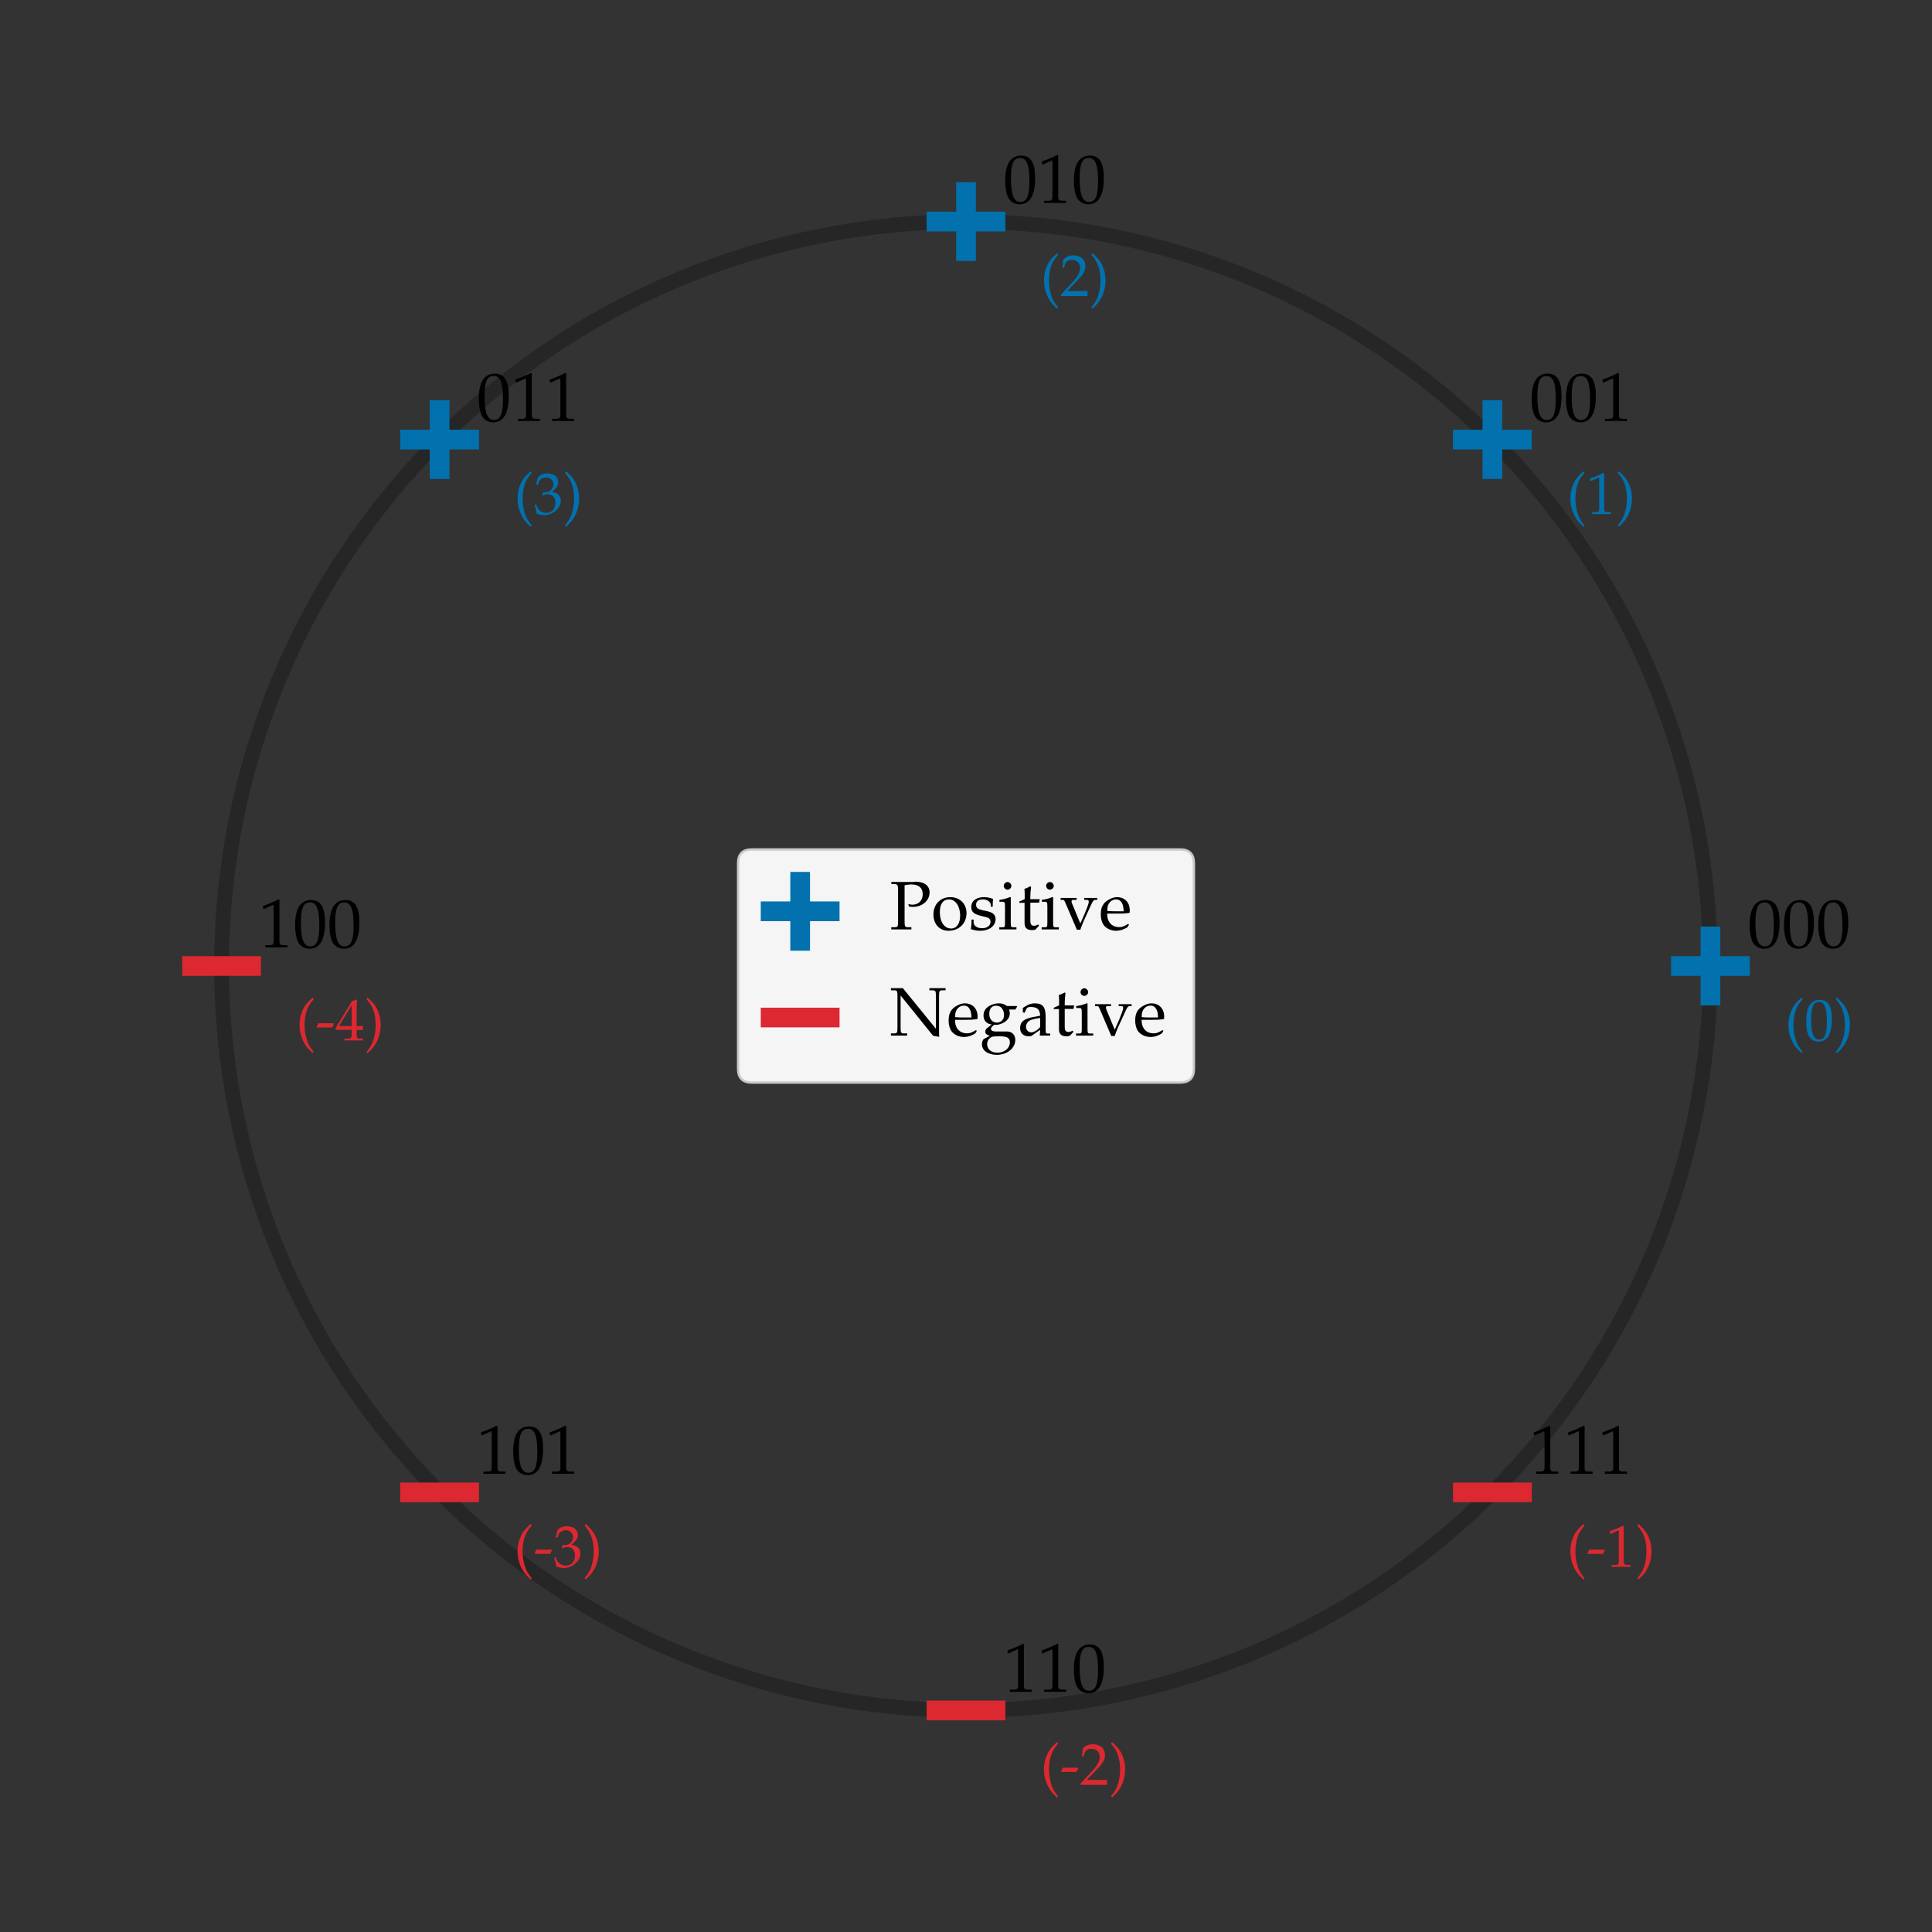 <?xml version="1.0" encoding="utf-8" standalone="no"?>
<!DOCTYPE svg PUBLIC "-//W3C//DTD SVG 1.1//EN"
  "http://www.w3.org/Graphics/SVG/1.1/DTD/svg11.dtd">
<svg height="392.4pt" version="1.1" viewBox="0 0 392.4 392.4" width="392.4pt" xmlns="http://www.w3.org/2000/svg" xmlns:xlink="http://www.w3.org/1999/xlink">
 <rect x="0" y="0" width="392.4" height="392.4" fill="#333333" stroke="none"/>
 <defs>
  <style type="text/css">*{stroke-linecap:butt;stroke-linejoin:round;}</style>
 </defs>
 <g id="figure_1">
  <g id="patch_1">
   <path d="M 0 392.4 
L 392.4 392.4 
L 392.4 0 
L 0 0 
z
" style="fill:none;"/>
  </g>
  <g id="axes_1">
   <g id="patch_2">
    <path clip-path="url(#p25ac51feb4)" d="M 196.2 347.4 
C 236.298 347.4 274.76 331.468 303.114 303.114 
C 331.468 274.76 347.4 236.298 347.4 196.2 
C 347.4 156.101 331.468 117.639 303.114 89.285 
C 274.76 60.931 236.298 45 196.2 45 
C 156.101 45 117.639 60.931 89.285 89.285 
C 60.931 117.639 45 156.101 45 196.2 
C 45 236.298 60.931 274.76 89.285 303.114 
C 117.639 331.468 156.101 347.4 196.2 347.4 
z
" style="fill:none;opacity:0.25;stroke:#000000;stroke-linejoin:miter;stroke-width:3;"/>
   </g>
   <g id="PathCollection_1">
    <path clip-path="url(#p25ac51feb4)" d="M 339.4 196.2 
L 355.4 196.2 
M 347.4 204.2 
L 347.4 188.2 
" style="fill:none;stroke:#0271ae;stroke-width:4;"/>
    <path clip-path="url(#p25ac51feb4)" d="M 295.114 89.285 
L 311.114 89.285 
M 303.114 97.285 
L 303.114 81.285 
" style="fill:none;stroke:#0271ae;stroke-width:4;"/>
    <path clip-path="url(#p25ac51feb4)" d="M 188.2 45 
L 204.2 45 
M 196.2 53 
L 196.2 37 
" style="fill:none;stroke:#0271ae;stroke-width:4;"/>
    <path clip-path="url(#p25ac51feb4)" d="M 81.285 89.285 
L 97.285 89.285 
M 89.285 97.285 
L 89.285 81.285 
" style="fill:none;stroke:#0271ae;stroke-width:4;"/>
   </g>
   <g id="PathCollection_2">
    <path clip-path="url(#p25ac51feb4)" d="M 53 196.2 
L 37 196.2 
" style="fill:none;stroke:#dc2830;stroke-width:4;"/>
    <path clip-path="url(#p25ac51feb4)" d="M 97.285 303.114 
L 81.285 303.114 
" style="fill:none;stroke:#dc2830;stroke-width:4;"/>
    <path clip-path="url(#p25ac51feb4)" d="M 204.2 347.4 
L 188.2 347.4 
" style="fill:none;stroke:#dc2830;stroke-width:4;"/>
    <path clip-path="url(#p25ac51feb4)" d="M 311.114 303.114 
L 295.114 303.114 
" style="fill:none;stroke:#dc2830;stroke-width:4;"/>
   </g>
   <g id="text_1">
    <!-- 000 -->
    <g transform="translate(354.96 192.42)scale(0.14 -0.14)">
     <defs>
      <path d="M 26.297 69 
C 10.797 69 2.906 56.688 2.906 32.453 
C 2.906 20.719 5 10.625 8.5 5.719 
C 12 0.797 17.594 -2 23.797 -2 
C 38.906 -2 46.5 11.016 46.5 36.656 
C 46.5 58.578 40 69 26.297 69 
z
M 24.5 65.5 
C 34.203 65.5 38.094 55.688 38.094 31.641 
C 38.094 10.328 34.297 1.5 25.094 1.5 
C 15.406 1.5 11.297 11.625 11.297 36.062 
C 11.297 57.188 15 65.5 24.5 65.5 
z
" id="URW_Palladio_L_Roman-48"/>
     </defs>
     <use transform="scale(0.996)" xlink:href="#URW_Palladio_L_Roman-48"/>
     <use transform="translate(49.813 0)scale(0.996)" xlink:href="#URW_Palladio_L_Roman-48"/>
     <use transform="translate(99.626 0)scale(0.996)" xlink:href="#URW_Palladio_L_Roman-48"/>
    </g>
   </g>
   <g id="text_2">
    <!-- (0) -->
    <g style="fill:#0271ae;" transform="translate(362.52 211.32)scale(0.12 -0.12)">
     <defs>
      <path d="M 30.094 -19.438 
C 22.906 -10.516 20.297 -5.719 17.703 3.312 
C 15.594 10.516 14.594 18.141 14.594 26.656 
C 14.594 34.969 15.594 42.078 17.5 48.594 
C 20.094 56.906 22.797 61.625 30.094 70.141 
L 28.203 72.75 
C 17.797 63.422 13.703 57.922 9.906 48.094 
C 7.297 41.375 6 34.266 6 26.656 
C 6 15.938 8.5 5.812 13.297 -3.203 
C 16.797 -9.922 20 -13.828 28.203 -21.547 
z
" id="URW_Palladio_L_Roman-40"/>
      <path d="M 5.094 -21.547 
C 12 -15.031 14.906 -11.719 18 -6.812 
C 24.094 2.906 27.297 14.531 27.297 26.547 
C 27.297 34.266 26 41.375 23.406 48.094 
C 19.594 57.812 15.5 63.328 5.094 72.75 
L 3.203 70.141 
C 10.5 61.516 13.203 56.812 15.703 48.594 
C 17.703 42.078 18.703 34.969 18.703 26.656 
C 18.703 18.141 17.703 10.516 15.594 3.312 
C 13 -5.719 10.406 -10.516 3.203 -19.438 
z
" id="URW_Palladio_L_Roman-41"/>
     </defs>
     <use transform="scale(0.996)" xlink:href="#URW_Palladio_L_Roman-40"/>
     <use transform="translate(33.175 0)scale(0.996)" xlink:href="#URW_Palladio_L_Roman-48"/>
     <use transform="translate(82.988 0)scale(0.996)" xlink:href="#URW_Palladio_L_Roman-41"/>
    </g>
   </g>
   <g id="text_3">
    <!-- 001 -->
    <g transform="translate(310.674 85.505)scale(0.14 -0.14)">
     <defs>
      <path d="M 6.703 56 
L 7.703 56 
L 20.594 61.812 
C 20.703 61.906 20.797 61.906 20.906 61.906 
C 21.5 61.906 21.703 61.016 21.703 58.609 
L 21.703 9.578 
C 21.703 4.312 20.594 3.203 15.203 3.203 
L 9.594 3.203 
L 9.594 0 
C 25 0 25 0 26.094 0 
C 27.406 0 29.594 0 33 0 
C 34.203 0 37.703 0 41.797 0 
L 41.797 3.203 
L 36.594 3.203 
C 31.094 3.203 30.094 4.312 30.094 9.562 
L 30.094 69.422 
L 28.703 69.922 
C 22.203 66.516 15.094 63.516 6 60.312 
z
" id="URW_Palladio_L_Roman-49"/>
     </defs>
     <use transform="scale(0.996)" xlink:href="#URW_Palladio_L_Roman-48"/>
     <use transform="translate(49.813 0)scale(0.996)" xlink:href="#URW_Palladio_L_Roman-48"/>
     <use transform="translate(99.626 0)scale(0.996)" xlink:href="#URW_Palladio_L_Roman-49"/>
    </g>
   </g>
   <g id="text_4">
    <!-- (1) -->
    <g style="fill:#0271ae;" transform="translate(318.234 104.405)scale(0.12 -0.12)">
     <use transform="scale(0.996)" xlink:href="#URW_Palladio_L_Roman-40"/>
     <use transform="translate(33.175 0)scale(0.996)" xlink:href="#URW_Palladio_L_Roman-49"/>
     <use transform="translate(82.988 0)scale(0.996)" xlink:href="#URW_Palladio_L_Roman-41"/>
    </g>
   </g>
   <g id="text_5">
    <!-- 010 -->
    <g transform="translate(203.76 41.22)scale(0.14 -0.14)">
     <use transform="scale(0.996)" xlink:href="#URW_Palladio_L_Roman-48"/>
     <use transform="translate(49.813 0)scale(0.996)" xlink:href="#URW_Palladio_L_Roman-49"/>
     <use transform="translate(99.626 0)scale(0.996)" xlink:href="#URW_Palladio_L_Roman-48"/>
    </g>
   </g>
   <g id="text_6">
    <!-- (2) -->
    <g style="fill:#0271ae;" transform="translate(211.32 60.12)scale(0.12 -0.12)">
     <defs>
      <path d="M 1.594 2.5 
L 1.594 0 
C 20.297 0 20.297 0 23.906 0 
C 27.5 0 27.5 0 46.797 0 
C 46.594 1.953 46.594 2.906 46.594 4.203 
C 46.594 5.438 46.594 6.359 46.797 8.422 
C 35.297 8.422 30.703 8.422 12.203 8.422 
L 30.406 27.516 
C 40.094 37.719 43.094 43.172 43.094 50.594 
C 43.094 61.969 35.297 69 22.594 69 
C 15.406 69 10.5 67 5.594 62.016 
L 3.906 48.422 
L 6.797 48.422 
L 8.094 53.016 
C 9.703 58.797 13.297 61.297 20 61.297 
C 28.594 61.297 34.094 55.891 34.094 47.422 
C 34.094 39.922 29.906 32.547 18.594 20.562 
z
" id="URW_Palladio_L_Roman-50"/>
     </defs>
     <use transform="scale(0.996)" xlink:href="#URW_Palladio_L_Roman-40"/>
     <use transform="translate(33.175 0)scale(0.996)" xlink:href="#URW_Palladio_L_Roman-50"/>
     <use transform="translate(82.988 0)scale(0.996)" xlink:href="#URW_Palladio_L_Roman-41"/>
    </g>
   </g>
   <g id="text_7">
    <!-- 011 -->
    <g transform="translate(96.845 85.505)scale(0.14 -0.14)">
     <use transform="scale(0.996)" xlink:href="#URW_Palladio_L_Roman-48"/>
     <use transform="translate(49.813 0)scale(0.996)" xlink:href="#URW_Palladio_L_Roman-49"/>
     <use transform="translate(99.626 0)scale(0.996)" xlink:href="#URW_Palladio_L_Roman-49"/>
    </g>
   </g>
   <g id="text_8">
    <!-- (3) -->
    <g style="fill:#0271ae;" transform="translate(104.405 104.405)scale(0.12 -0.12)">
     <defs>
      <path d="M 4.297 49.953 
L 7.406 49.953 
L 9.203 55.531 
C 10.297 58.906 16.594 62.297 21.797 62.297 
C 28.297 62.297 33.594 57.016 33.594 50.75 
C 33.594 43.281 27.703 37 20.594 37 
C 19.797 37 18.703 37 17.406 37.203 
L 15.906 37.203 
L 14.703 31.984 
L 15.406 31.375 
C 19.203 33.094 21.094 33.594 23.797 33.594 
C 32.094 33.594 36.906 28.266 36.906 19.094 
C 36.906 8.844 30.797 2.109 21.5 2.109 
C 16.906 2.109 12.797 3.609 9.797 6.422 
C 7.406 8.641 6.094 10.953 4.203 16.391 
L 1.5 15.391 
C 3.594 9.266 4.406 5.641 5 0.609 
C 10.297 -1.203 14.703 -2 18.406 -2 
C 26.406 -2 35.594 2.516 41.094 9.266 
C 44.5 13.391 46.203 17.812 46.203 22.531 
C 46.203 27.359 44.203 31.594 40.594 34.094 
C 38.094 35.906 35.797 36.719 30.797 37.609 
C 38.797 43.797 41.797 48.375 41.797 54.25 
C 41.797 63.125 34.406 69 23.297 69 
C 16.5 69 12 67.109 7.203 62.328 
z
" id="URW_Palladio_L_Roman-51"/>
     </defs>
     <use transform="scale(0.996)" xlink:href="#URW_Palladio_L_Roman-40"/>
     <use transform="translate(33.175 0)scale(0.996)" xlink:href="#URW_Palladio_L_Roman-51"/>
     <use transform="translate(82.988 0)scale(0.996)" xlink:href="#URW_Palladio_L_Roman-41"/>
    </g>
   </g>
   <g id="text_9">
    <!-- 100 -->
    <g transform="translate(52.56 192.42)scale(0.14 -0.14)">
     <use transform="scale(0.996)" xlink:href="#URW_Palladio_L_Roman-49"/>
     <use transform="translate(49.813 0)scale(0.996)" xlink:href="#URW_Palladio_L_Roman-48"/>
     <use transform="translate(99.626 0)scale(0.996)" xlink:href="#URW_Palladio_L_Roman-48"/>
    </g>
   </g>
   <g id="text_10">
    <!-- (-4) -->
    <g style="fill:#dc2830;" transform="translate(60.12 211.32)scale(0.12 -0.12)">
     <defs>
      <path d="M 28.203 22 
L 31.203 28.703 
L 30.703 29.203 
L 4.406 29.203 
L 1.703 22.5 
L 2.203 22 
z
" id="URW_Palladio_L_Roman-45"/>
      <path d="M 28 18 
L 28 10.516 
C 28 4.516 26.906 3.109 22 3.109 
L 15.797 3.109 
L 15.797 0 
C 29.094 0 29.094 0 31.5 0 
C 33.906 0 33.906 0 47.203 0 
L 47.203 3.109 
L 42.406 3.109 
C 37.5 3.109 36.406 4.406 36.406 10.453 
L 36.406 18 
C 42.297 18 44.406 18 47.203 17.703 
L 47.203 24.812 
C 42.5 24.422 40.594 24.422 39.094 24.422 
L 38.797 24.422 
L 36.406 24.422 
L 36.406 38.391 
C 36.406 56.25 36.594 64.875 37.094 69 
L 35.906 69.5 
L 28.5 66.797 
L 0.203 20.297 
L 1.297 18 
z
M 28 24.422 
L 6.5 24.422 
L 28 59.781 
z
" id="URW_Palladio_L_Roman-52"/>
     </defs>
     <use transform="scale(0.996)" xlink:href="#URW_Palladio_L_Roman-40"/>
     <use transform="translate(33.175 0)scale(0.996)" xlink:href="#URW_Palladio_L_Roman-45"/>
     <use transform="translate(66.35 0)scale(0.996)" xlink:href="#URW_Palladio_L_Roman-52"/>
     <use transform="translate(116.164 0)scale(0.996)" xlink:href="#URW_Palladio_L_Roman-41"/>
    </g>
   </g>
   <g id="text_11">
    <!-- 101 -->
    <g transform="translate(96.845 299.334)scale(0.14 -0.14)">
     <use transform="scale(0.996)" xlink:href="#URW_Palladio_L_Roman-49"/>
     <use transform="translate(49.813 0)scale(0.996)" xlink:href="#URW_Palladio_L_Roman-48"/>
     <use transform="translate(99.626 0)scale(0.996)" xlink:href="#URW_Palladio_L_Roman-49"/>
    </g>
   </g>
   <g id="text_12">
    <!-- (-3) -->
    <g style="fill:#dc2830;" transform="translate(104.405 318.234)scale(0.12 -0.12)">
     <use transform="scale(0.996)" xlink:href="#URW_Palladio_L_Roman-40"/>
     <use transform="translate(33.175 0)scale(0.996)" xlink:href="#URW_Palladio_L_Roman-45"/>
     <use transform="translate(66.35 0)scale(0.996)" xlink:href="#URW_Palladio_L_Roman-51"/>
     <use transform="translate(116.164 0)scale(0.996)" xlink:href="#URW_Palladio_L_Roman-41"/>
    </g>
   </g>
   <g id="text_13">
    <!-- 110 -->
    <g transform="translate(203.76 343.62)scale(0.14 -0.14)">
     <use transform="scale(0.996)" xlink:href="#URW_Palladio_L_Roman-49"/>
     <use transform="translate(49.813 0)scale(0.996)" xlink:href="#URW_Palladio_L_Roman-49"/>
     <use transform="translate(99.626 0)scale(0.996)" xlink:href="#URW_Palladio_L_Roman-48"/>
    </g>
   </g>
   <g id="text_14">
    <!-- (-2) -->
    <g style="fill:#dc2830;" transform="translate(211.32 362.52)scale(0.12 -0.12)">
     <use transform="scale(0.996)" xlink:href="#URW_Palladio_L_Roman-40"/>
     <use transform="translate(33.175 0)scale(0.996)" xlink:href="#URW_Palladio_L_Roman-45"/>
     <use transform="translate(66.35 0)scale(0.996)" xlink:href="#URW_Palladio_L_Roman-50"/>
     <use transform="translate(116.164 0)scale(0.996)" xlink:href="#URW_Palladio_L_Roman-41"/>
    </g>
   </g>
   <g id="text_15">
    <!-- 111 -->
    <g transform="translate(310.674 299.334)scale(0.14 -0.14)">
     <use transform="scale(0.996)" xlink:href="#URW_Palladio_L_Roman-49"/>
     <use transform="translate(49.813 0)scale(0.996)" xlink:href="#URW_Palladio_L_Roman-49"/>
     <use transform="translate(99.626 0)scale(0.996)" xlink:href="#URW_Palladio_L_Roman-49"/>
    </g>
   </g>
   <g id="text_16">
    <!-- (-1) -->
    <g style="fill:#dc2830;" transform="translate(318.234 318.234)scale(0.12 -0.12)">
     <use transform="scale(0.996)" xlink:href="#URW_Palladio_L_Roman-40"/>
     <use transform="translate(33.175 0)scale(0.996)" xlink:href="#URW_Palladio_L_Roman-45"/>
     <use transform="translate(66.35 0)scale(0.996)" xlink:href="#URW_Palladio_L_Roman-49"/>
     <use transform="translate(116.164 0)scale(0.996)" xlink:href="#URW_Palladio_L_Roman-41"/>
    </g>
   </g>
   <g id="legend_1">
    <g id="patch_3">
     <path d="M 152.716 219.871 
L 239.683 219.871 
Q 242.483 219.871 242.483 217.071 
L 242.483 175.329 
Q 242.483 172.529 239.683 172.529 
L 152.716 172.529 
Q 149.916 172.529 149.916 175.329 
L 149.916 217.071 
Q 149.916 219.871 152.716 219.871 
z
" style="fill:#ffffff;opacity:0.95;stroke:#cccccc;stroke-linejoin:miter;stroke-width:0.5;"/>
    </g>
    <g id="PathCollection_3">
     <path d="M 154.516 185.092 
L 170.516 185.092 
M 162.516 193.092 
L 162.516 177.092 
" style="fill:none;stroke:#0271ae;stroke-width:4;"/>
    </g>
    <g id="text_17">
     <!-- Positive -->
     <g transform="translate(180.716 188.767)scale(0.14 -0.14)">
      <defs>
       <path d="M 21.594 64.312 
C 25.094 65.094 28 65.5 31.406 65.5 
C 42.203 65.5 48 60.547 48 51.141 
C 48 42.234 41.906 36 33.203 36 
C 31.094 36 29.594 36.203 27 36.984 
L 28 33.391 
C 30.406 32.891 31.797 32.797 33.797 32.797 
C 47.5 32.797 58 42.062 58 54.047 
C 58 63.609 50.203 69.5 37.5 69.5 
C 37 69.5 36 69.5 34.703 69.109 
C 31 69.109 23.406 69.109 20.5 69.109 
C 18.297 69.109 18.297 69.109 2.297 69.109 
L 2.297 66 
L 6.797 66 
C 11.297 66 12.094 64.688 12.094 57.234 
L 12.094 11.969 
C 12.094 4 11.594 3.203 7 3.203 
L 2.203 3.203 
L 2.203 0 
C 8.094 0 11.594 0 16.797 0 
C 22 0 25.594 0 31.5 0 
L 31.5 3.203 
L 26.703 3.203 
C 22.094 3.203 21.594 4 21.594 11.938 
z
" id="URW_Palladio_L_Roman-80"/>
       <path d="M 27.906 47 
C 13.297 47 3.203 36.672 3.203 21.75 
C 3.203 7.609 12.094 -2 25 -2 
C 40.406 -2 51.406 8.719 51.406 23.75 
C 51.406 37.281 41.594 47 27.906 47 
z
M 26.094 43.688 
C 35.297 43.688 42.094 33.672 42.094 20.047 
C 42.094 8.516 37 1.297 28.906 1.297 
C 19.094 1.297 12.5 10.922 12.5 25.156 
C 12.5 37.172 17.297 43.688 26.094 43.688 
z
" id="URW_Palladio_L_Roman-111"/>
       <path d="M 4.094 14.328 
C 4.094 7.422 3.797 4.406 3 0.406 
C 8.203 -1.297 12.094 -2 16.703 -2 
C 29.797 -2 39.094 5.016 39.094 14.828 
C 39.094 17.938 38.203 20.234 36.297 22.25 
C 33.703 24.75 30.406 25.953 21.594 27.656 
C 13.406 29.266 10.703 31.266 10.703 35.875 
C 10.703 40.875 14.203 43.688 20.297 43.688 
C 27 43.688 32.094 40.188 32.094 35.469 
L 32.094 33.172 
L 34.906 33.172 
C 35 38.984 35.094 41.375 35.406 44.484 
C 30.094 46.297 26.5 47 22.406 47 
C 10.797 47 3.703 41.484 3.703 32.469 
C 3.703 27.656 5.906 24.25 10.5 22.141 
C 13.203 20.938 18.5 19.344 25.297 17.828 
C 29.797 16.828 31.703 14.734 31.703 10.922 
C 31.703 5.516 26.703 1.703 19.594 1.703 
C 12.297 1.703 7.094 5.203 7.094 10.219 
L 7.094 14.328 
z
" id="URW_Palladio_L_Roman-115"/>
       <path d="M 18.797 46.766 
L 17.906 47.172 
C 12.797 45.062 7.594 43.641 2.297 43.047 
L 2.297 40.25 
L 6 40.25 
C 10 40.25 10.406 39.547 10.406 32.891 
L 10.406 10.172 
C 10.406 3.812 10.094 3.109 6.703 3.109 
L 2.094 3.109 
L 2.094 0 
C 12.094 0 12.094 0 14.594 0 
C 17.094 0 17.094 0 27.094 0 
L 27.094 3.109 
L 22.5 3.109 
C 19.094 3.109 18.797 3.812 18.797 10.172 
z
M 14.203 69 
C 11.203 69 8.594 66.391 8.594 63.375 
C 8.594 60.469 11.203 57.875 14.094 57.875 
C 17 57.875 19.703 60.469 19.703 63.375 
C 19.703 66.188 17 69 14.203 69 
z
" id="URW_Palladio_L_Roman-105"/>
       <path d="M 9.797 38.688 
L 9.797 9.672 
C 9.797 2.219 13.094 -1 20.797 -1 
C 23.094 -1 25.5 -0.5 26.094 0.203 
L 30.906 5.516 
L 29.594 7.234 
C 27.094 5.812 25.594 5.312 23.703 5.312 
C 19.797 5.312 18.203 7.344 18.203 12.312 
L 18.203 38.891 
L 31 38.891 
L 31.906 44 
L 18.203 44 
L 18.203 47.75 
C 18.203 51.891 18.5 55.422 19.297 61.734 
L 18.094 62.828 
C 15.703 61.328 12.703 60.031 9.594 59.031 
C 9.906 56.016 10 54.109 10 51.109 
L 10 44.094 
L 2.203 40.594 
L 2.203 38.688 
z
" id="URW_Palladio_L_Roman-116"/>
       <path d="M 53.906 43 
L 53.906 45.812 
C 47.906 45.812 46.094 45.812 44.5 45.812 
C 42.906 45.812 41.094 45.812 35.094 45.812 
L 35.094 43 
L 39.203 43 
C 40.797 43 41.594 42.094 41.594 40.484 
C 41.594 38.891 40.906 36.203 39.703 33.188 
L 35.5 22.578 
C 34.297 19.672 33.094 16.875 29.297 8.578 
L 17.406 37.391 
C 16.797 38.781 16.5 40.094 16.5 41.188 
C 16.5 42.297 17.406 43 19 43 
L 23.906 43 
L 23.906 45.812 
C 14.094 45.812 14.094 45.812 12.203 45.812 
C 10.297 45.812 5.5 45.812 0.594 45.812 
L 0.594 43 
L 4 43 
C 5.5 42.797 6 42.203 7.094 39.703 
L 24.297 -0.5 
L 29.297 -0.5 
C 29.906 1.203 30.906 3.797 30.906 4 
C 32 6.984 33.297 10.375 33.406 10.375 
L 45.203 36.312 
C 47.406 41.016 48.797 42.797 50.797 43 
z
" id="URW_Palladio_L_Roman-118"/>
       <path d="M 43.703 6.984 
L 42.406 7.984 
C 36 4.203 33.703 3.312 29.406 3.312 
C 22.906 3.312 17.5 6.219 14.703 11.109 
C 12.797 14.391 12.094 17.203 11.906 23 
L 26.5 23 
C 33.406 23 37.703 23 44.594 24.125 
C 44.703 25.531 44.797 26.453 44.797 27.672 
C 44.797 39.375 37.406 47 26.203 47 
C 22.5 47 18.203 45.688 14.094 43.281 
C 5.906 38.578 2.594 32.359 2.594 21.938 
C 2.594 15.625 4.094 10.219 6.797 6.406 
C 10.797 1.109 17.5 -2 25 -2 
C 28.703 -2 32.406 -1.203 36.5 0.578 
C 39.203 1.688 41.297 2.984 41.703 3.594 
z
M 35.906 26.406 
C 30.703 26.406 28.297 26.406 24.703 26.406 
C 20.094 26.406 17.5 26.406 12.094 26.906 
C 12.094 31.672 12.5 33.891 13.797 36.516 
C 15.906 40.969 20.203 43.688 25 43.688 
C 28.297 43.688 30.906 42.359 32.703 39.594 
C 34.906 36.234 35.594 33.266 35.906 26.406 
z
" id="URW_Palladio_L_Roman-101"/>
      </defs>
      <use transform="scale(0.996)" xlink:href="#URW_Palladio_L_Roman-80"/>
      <use transform="translate(60.174 0)scale(0.996)" xlink:href="#URW_Palladio_L_Roman-111"/>
      <use transform="translate(114.569 0)scale(0.996)" xlink:href="#URW_Palladio_L_Roman-115"/>
      <use transform="translate(156.811 0)scale(0.996)" xlink:href="#URW_Palladio_L_Roman-105"/>
      <use transform="translate(185.801 0)scale(0.996)" xlink:href="#URW_Palladio_L_Roman-116"/>
      <use transform="translate(218.278 0)scale(0.996)" xlink:href="#URW_Palladio_L_Roman-105"/>
      <use transform="translate(247.268 0)scale(0.996)" xlink:href="#URW_Palladio_L_Roman-118"/>
      <use transform="translate(303.556 0)scale(0.996)" xlink:href="#URW_Palladio_L_Roman-101"/>
     </g>
    </g>
    <g id="PathCollection_4">
     <path d="M 170.516 206.663 
L 154.516 206.663 
" style="fill:none;stroke:#dc2830;stroke-width:4;"/>
    </g>
    <g id="text_18">
     <!-- Negative -->
     <g transform="translate(180.716 210.338)scale(0.14 -0.14)">
      <defs>
       <path d="M 13.703 69.109 
C 8.094 69.109 7.203 69.109 1.703 69.109 
L 1.703 66 
L 6.094 66 
C 10.703 66 11.203 65.094 11.203 57.234 
L 11.203 11.969 
C 11.203 4.094 10.703 3.203 6.094 3.203 
L 1.703 3.203 
L 1.703 0 
C 11.594 0 11.594 0 13.297 0 
C 14.797 0 14.797 0 25.297 0 
L 25.297 3.203 
L 20.906 3.203 
C 16.297 3.203 15.797 4.094 15.797 11.938 
L 15.797 58.406 
L 63.094 -0.203 
L 72.094 -1.797 
C 72.094 -1.406 72.094 -1.297 72 -0.594 
C 71.906 0.5 71.797 1.312 71.797 1.906 
L 71.797 57.266 
C 71.797 65.094 72.297 66 76.906 66 
L 81.297 66 
L 81.297 69.109 
C 70.797 69.109 70.797 69.109 69.297 69.109 
C 67.594 69.109 67.594 69.109 57.703 69.109 
L 57.703 66 
L 62.094 66 
C 66.703 66 67.203 65.094 67.203 57.266 
L 67.203 9.984 
L 19.094 69.109 
z
" id="URW_Palladio_L_Roman-78"/>
       <path d="M 51.906 38 
L 54.406 42.109 
L 54 43.109 
L 39.797 43.109 
C 36.094 45.891 32.5 47 27.594 47 
C 23.203 47 18.094 45.625 14 43.25 
C 8.406 40.109 5.5 35.281 5.5 29.281 
C 5.5 22 10.094 16.984 17.5 16.188 
L 9.594 10 
C 8.594 8.484 8.094 7.172 8.094 5.641 
C 8.094 2.812 9.906 1.188 14.703 -0.219 
L 6 -4.938 
C 4.594 -5.734 3.203 -9.438 3.203 -12.547 
C 3.203 -21.688 12.094 -28 24.797 -28 
C 39.906 -28 51.797 -18.469 51.797 -6.234 
C 51.797 0.984 47 6 40 6 
L 24 6 
C 18.797 6 16.406 7.219 16.406 9.984 
C 16.406 11.312 17.203 12.422 19.797 14.672 
C 20.406 15.188 20.594 15.391 21 15.797 
C 22 15.688 22.594 15.594 23.406 15.594 
C 27.703 15.594 33 17.469 37.094 20.312 
C 41.594 23.547 43.797 27.484 43.797 32.703 
C 43.797 34.656 43.5 35.938 42.703 38 
z
M 24 43.594 
C 30.797 43.594 35.406 38.094 35.406 29.766 
C 35.406 23.422 31.203 19 25.094 19 
C 18.406 19 13.906 24.094 13.906 31.641 
C 13.906 39.172 17.594 43.594 24 43.594 
z
M 28.703 -1.016 
C 40 -1.016 43.906 -3.312 43.906 -9.844 
C 43.906 -18.469 36 -24.891 25.5 -24.891 
C 16.797 -24.891 10.797 -19.781 10.797 -12.344 
C 10.797 -7.844 13.406 -3.719 17.406 -2.016 
C 19 -1.219 21.797 -1.016 28.703 -1.016 
z
" id="URW_Palladio_L_Roman-103"/>
       <path d="M 32.406 8.406 
L 31.906 -0.016 
C 38.406 -0.016 38.406 -0.016 39.703 -0.016 
C 40.203 -0.016 42.703 -0.016 47.094 -0.016 
L 47.094 3 
L 43.203 3 
C 40.797 3 40.406 3.812 40.406 8.719 
L 40.406 27.047 
C 40.406 41.688 36.203 47 24.594 47 
C 20.297 47 16.297 45.891 12.5 43.609 
L 7.203 40.391 
L 7.203 33.922 
L 9.797 33.219 
L 11.094 36.297 
C 13.203 40.984 14.203 41.688 18.797 41.688 
C 28.203 41.688 32.094 37.984 32.406 28.938 
L 22.5 27.125 
C 8.906 24.641 3.203 19.953 3.203 11.281 
C 3.203 3.5 7.906 -1 15.797 -1 
C 17.594 -1 19.297 -0.703 20 -0.203 
z
M 32.406 12.594 
C 29.5 8.5 23.203 4.719 19.297 4.719 
C 15.297 4.719 11.797 8.406 11.797 12.688 
C 11.797 16.375 13.797 19.859 16.797 21.75 
C 19.297 23.25 24.797 24.641 32.406 25.75 
z
" id="URW_Palladio_L_Roman-97"/>
      </defs>
      <use transform="scale(0.996)" xlink:href="#URW_Palladio_L_Roman-78"/>
      <use transform="translate(82.789 0)scale(0.996)" xlink:href="#URW_Palladio_L_Roman-101"/>
      <use transform="translate(130.509 0)scale(0.996)" xlink:href="#URW_Palladio_L_Roman-103"/>
      <use transform="translate(185.901 0)scale(0.996)" xlink:href="#URW_Palladio_L_Roman-97"/>
      <use transform="translate(235.714 0)scale(0.996)" xlink:href="#URW_Palladio_L_Roman-116"/>
      <use transform="translate(268.191 0)scale(0.996)" xlink:href="#URW_Palladio_L_Roman-105"/>
      <use transform="translate(297.182 0)scale(0.996)" xlink:href="#URW_Palladio_L_Roman-118"/>
      <use transform="translate(353.469 0)scale(0.996)" xlink:href="#URW_Palladio_L_Roman-101"/>
     </g>
    </g>
   </g>
  </g>
 </g>
 <defs>
  <clipPath id="p25ac51feb4">
   <rect height="378" width="378" x="7.2" y="7.2"/>
  </clipPath>
 </defs>
</svg>
